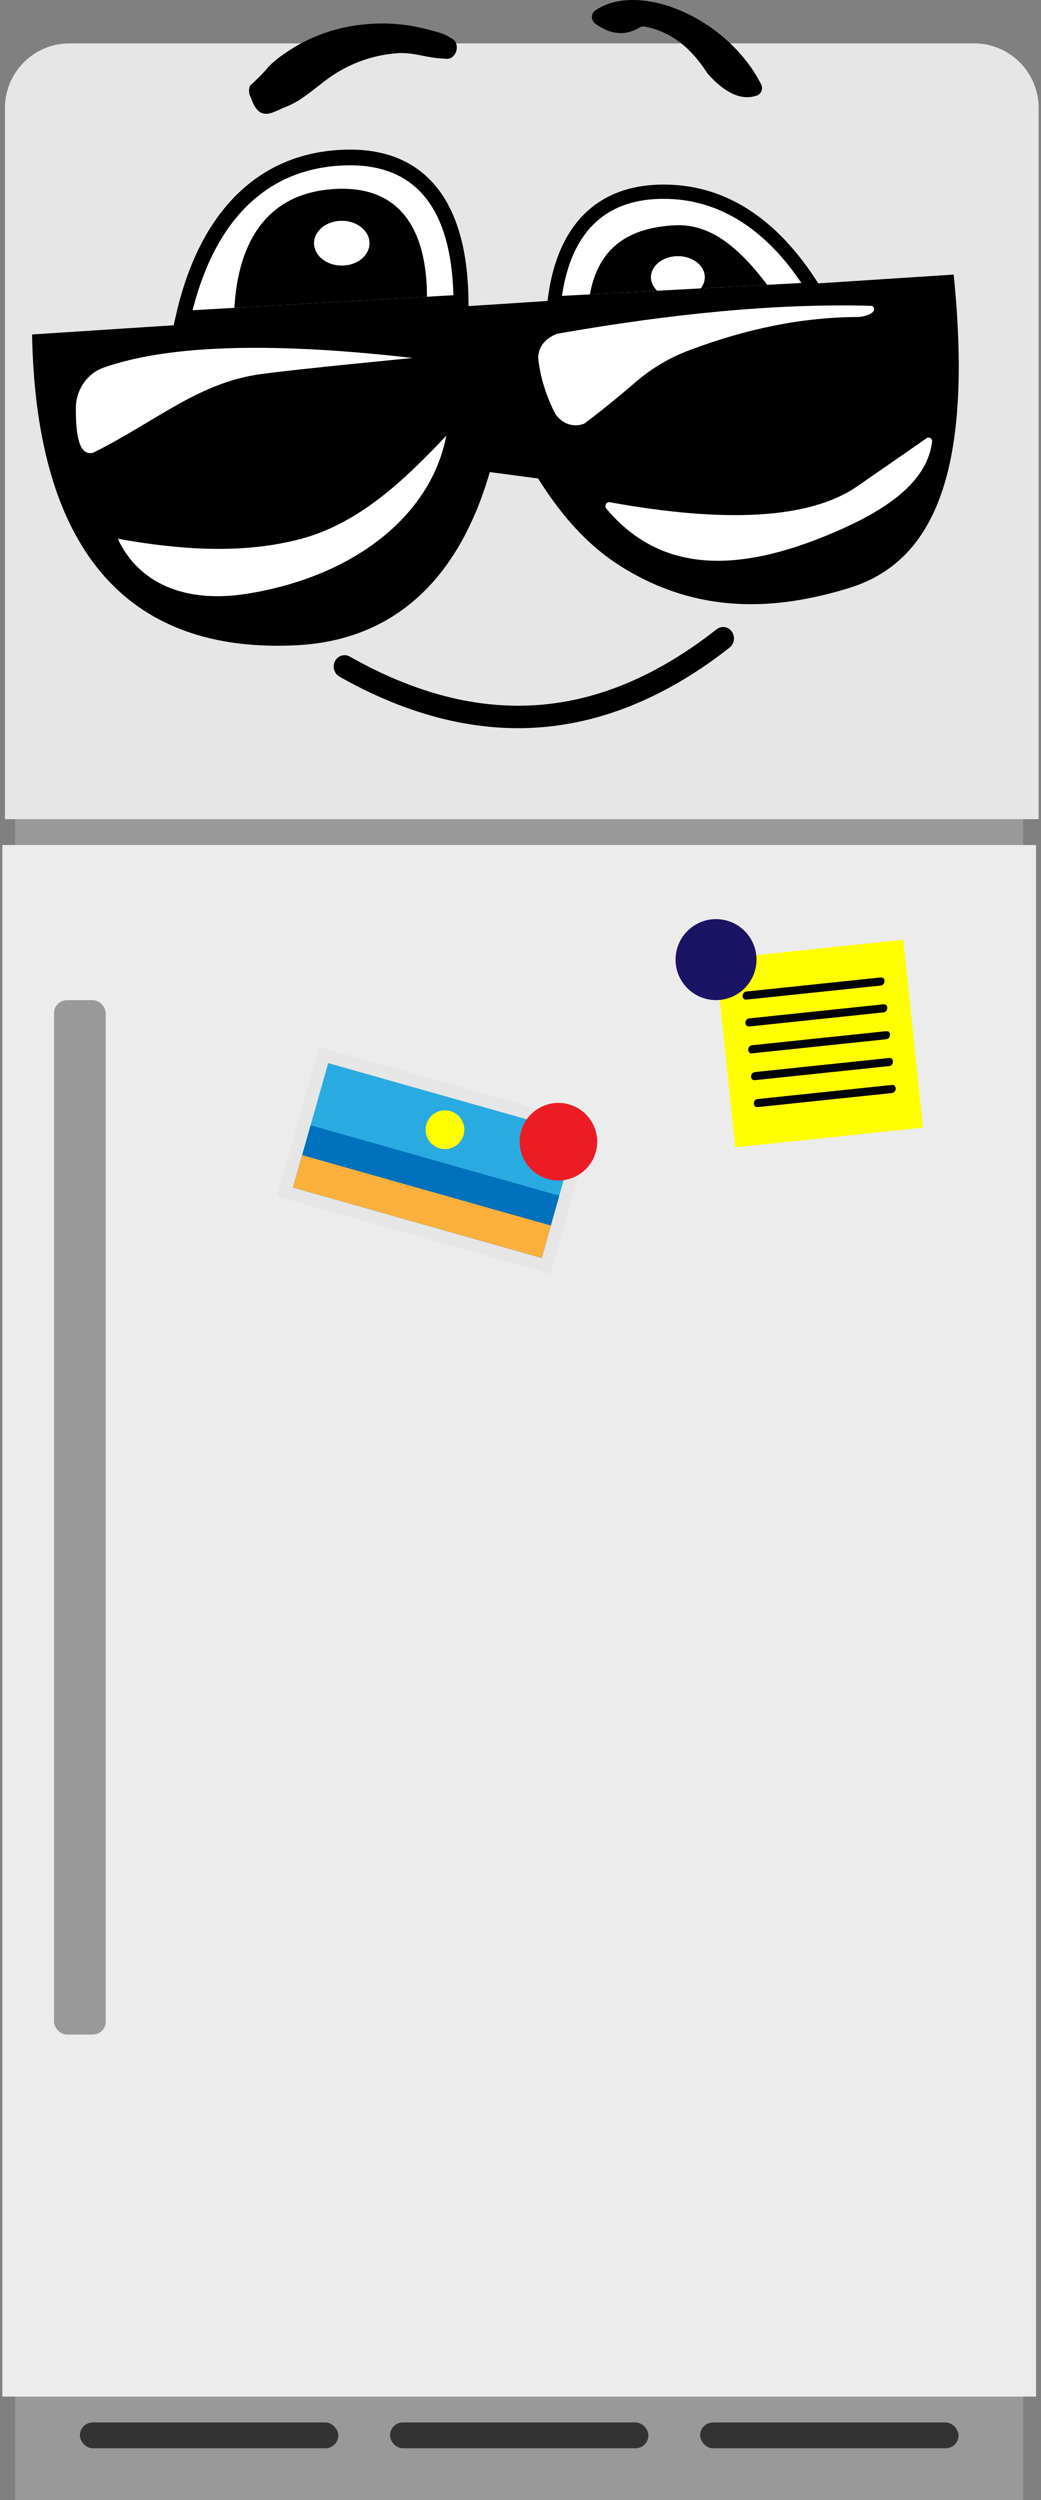 <?xml version="1.0" encoding="UTF-8" standalone="no"?>
<svg
   xmlns:dc="http://purl.org/dc/elements/1.1/"
   xmlns:cc="http://creativecommons.org/ns#"
   xmlns:rdf="http://www.w3.org/1999/02/22-rdf-syntax-ns#"
   xmlns:svg="http://www.w3.org/2000/svg"
   xmlns="http://www.w3.org/2000/svg"
   xmlns:sodipodi="http://sodipodi.sourceforge.net/DTD/sodipodi-0.dtd"
   xmlns:inkscape="http://www.inkscape.org/namespaces/inkscape"
   id="Layer_1"
   data-name="Layer 1"
   viewBox="0 0 400 960"
   version="1.1"
   sodipodi:docname="fridge-2827034.svg"
   inkscape:version="0.92.2 (5c3e80d, 2017-08-06)"
   width="400"
   height="960">
  <rect x="0" y="0" width="400" height="960" fill="#808080" stroke="none"/>
  <sodipodi:namedview
     pagecolor="#ffffff"
     bordercolor="#666666"
     borderopacity="1"
     objecttolerance="10"
     gridtolerance="10"
     guidetolerance="10"
     inkscape:pageopacity="0"
     inkscape:pageshadow="2"
     inkscape:window-width="1854"
     inkscape:window-height="1051"
     id="namedview51"
     showgrid="false"
     inkscape:zoom="0.70264084"
     inkscape:cx="-81.25639"
     inkscape:cy="470.68391"
     inkscape:window-x="66"
     inkscape:window-y="0"
     inkscape:window-maximized="1"
     inkscape:current-layer="Layer_1" />
  <defs
     id="defs4">
    <style
       id="style2">.cls-1{fill:#999;}.cls-2{fill:#ccc;}.cls-3{fill:#333;}.cls-4{fill:#e6e6e6;}.cls-5{fill:#29abe2;}.cls-6{fill:#0071bc;}.cls-7{fill:#ff0;}.cls-8{fill:#fbb03b;}.cls-9{fill:#ed1c24;}.cls-10{fill:#3fa9f5;}.cls-11{fill:#1b1464;}</style>
  </defs>
  <title
     id="title6">Fridge</title>
  <g
     id="g191"
     transform="matrix(0.993,0,0,0.993,0.905,16.659)">
    <path
       id="path8"
       transform="translate(-399.5,-125)"
       d="m 794.5,1075 h -390 V 150 a 25,25 0 0 1 25,-25 h 340 a 25,25 0 0 1 25,25 z"
       class="cls-1"
       inkscape:connector-curvature="0"
       style="fill:#999999" />
    <path
       style="fill:#e6e6e6"
       transform="translate(-399.5,-125)"
       id="path10"
       d="m 800.5,425 h -400 V 150 a 25,25 0 0 1 25,-25 h 350 a 25,25 0 0 1 25,25 z"
       class="cls-2"
       inkscape:connector-curvature="0" />
    <rect
       style="fill:#ececec"
       id="rect12"
       height="600"
       width="400"
       y="310"
       class="cls-2"
       x="0" />
    <rect
       id="rect14"
       ry="5"
       rx="5"
       height="10"
       width="100"
       y="920"
       x="150"
       class="cls-3"
       style="fill:#333333" />
    <rect
       id="rect16"
       ry="5"
       rx="5"
       height="10"
       width="100"
       y="920"
       x="30"
       class="cls-3"
       style="fill:#333333" />
    <rect
       id="rect18"
       ry="5"
       rx="5"
       height="10"
       width="100"
       y="920"
       x="270"
       class="cls-3"
       style="fill:#333333" />
    <rect
       id="rect22"
       ry="5"
       rx="5"
       height="400"
       width="20"
       y="370"
       x="20"
       class="cls-1"
       style="fill:#999999" />
    <g
       transform="translate(5.979,313.623)"
       id="g99">
      <rect
         style="fill:#e6e6e6"
         class="cls-4"
         x="530.89"
         y="188.36"
         width="60"
         height="110"
         transform="rotate(-74.2,278.517,444.974)"
         id="rect24" />
      <rect
         style="fill:#29abe2"
         class="cls-5"
         x="535.89"
         y="193.36"
         width="50"
         height="100"
         transform="rotate(-74.2,278.517,444.974)"
         id="rect26" />
      <rect
         style="fill:#0071bc"
         class="cls-6"
         x="544.99"
         y="205.39"
         width="25"
         height="100"
         transform="rotate(-74.2,275.114,457.003)"
         id="rect28" />
      <circle
         style="fill:#ffff00"
         class="cls-7"
         cx="564.78"
         cy="231.47"
         r="7.5"
         transform="rotate(-74.2,282.399,433.08)"
         id="circle30" />
      <rect
         style="fill:#fbb03b"
         class="cls-8"
         x="549.36"
         y="211.16"
         width="13"
         height="100"
         transform="rotate(-74.2,273.483,462.774)"
         id="rect32" />
      <circle
         style="fill:#ed1c24"
         class="cls-9"
         cx="608.68"
         cy="236.1"
         r="15"
         transform="rotate(-74.2,326.297,437.711)"
         id="circle34" />
    </g>
    <rect
       id="rect36"
       transform="rotate(-5.99)"
       height="73.071"
       width="73.071"
       y="381.104"
       x="237.501"
       class="cls-10"
       style="fill:#ffff00;stroke-width:1.044" />
    <path
       style="stroke-width:1.044"
       id="path38"
       d="m 342.001,381.978 -51.907,5.447 c -1.979,0.205 -1.978,3.35 0.026,3.13 l 51.907,-5.447 c 1.978,-0.205 1.978,-3.35 -0.026,-3.13 z"
       inkscape:connector-curvature="0" />
    <path
       style="stroke-width:1.044"
       id="path40"
       d="m 340.915,371.593 -51.907,5.447 c -1.979,0.205 -1.978,3.35 0.026,3.13 l 51.907,-5.447 c 1.978,-0.205 1.978,-3.35 -0.026,-3.13 z"
       inkscape:connector-curvature="0" />
    <path
       style="stroke-width:1.044"
       id="path42"
       d="m 339.828,361.208 -51.907,5.447 c -1.978,0.205 -1.978,3.35 0.026,3.13 l 51.934,-5.429 c 1.978,-0.205 1.978,-3.35 -0.026,-3.13 z"
       inkscape:connector-curvature="0" />
    <path
       style="stroke-width:1.044"
       id="path44"
       d="m 343.1,392.355 -51.907,5.447 c -1.979,0.205 -1.978,3.35 0.026,3.13 l 51.907,-5.447 c 1.978,-0.205 1.978,-3.35 -0.026,-3.13 z"
       inkscape:connector-curvature="0" />
    <path
       style="stroke-width:1.044"
       id="path46"
       d="m 344.175,402.781 -51.907,5.447 c -1.978,0.205 -1.978,3.35 0.026,3.13 l 51.907,-5.447 c 1.979,-0.205 1.978,-3.35 -0.026,-3.13 z"
       inkscape:connector-curvature="0" />
    <circle
       id="circle48"
       transform="rotate(9.81)"
       r="15.658"
       cy="302.082"
       cx="332.49"
       class="cls-11"
       style="fill:#1b1464;stroke-width:1.044" />
    <g
       id="g82"
       transform="matrix(0.168,0,0,0.176,4.819,-22.032)">
      <path
         d="m 1159.2,1629.8 c -134.01,0 -272.17,-37.984 -411.52,-113.25 -12.181,-6.579 -16.722,-21.785 -10.143,-33.966 6.58,-12.184 21.792,-16.709 33.966,-10.143 299.3,161.66 575.66,142.08 844.85,-59.876 11.07,-8.31 26.785,-6.064 35.092,5.009 8.307,11.073 6.064,26.785 -5.009,35.092 -139.41,104.59 -284.96,163.47 -432.61,175.01 -18.123,1.417 -36.347,2.123 -54.629,2.123 z"
         id="path2"
         inkscape:connector-curvature="0" />
      <path
         d="m 39.78,764.75 2122.7,-131.59 c 47.457,445.62 -52.643,633.08 -240.47,688.52 -171.2,50.527 -349.26,57.615 -524.02,-46.214 -86.143,-51.179 -145.81,-123.29 -192.69,-194.26 l -111.23,-14.099 c -71.173,234.84 -219.84,370.46 -448.05,380.68 -421.53,18.887 -597.99,-251.91 -606.27,-683.03 z"
         id="path4"
         inkscape:connector-curvature="0" />
      <path
         d="m 237.17,1213.6 c 141.65,24.198 287.73,34.726 422.98,0 134.22,-34.461 238.9,-130.56 333.68,-226.37 -34.987,174.41 -210.45,308.75 -457.44,347 C 392.35,1356.538 285,1311.573 237.17,1213.6 Z"
         id="path6"
         inkscape:connector-curvature="0"
         style="fill:#ffffff" />
      <path
         d="m 204.26,837.69 c 176.56,-59.637 457.13,-49.183 712.03,-21.246 0,0 -261.71,23.997 -348.57,35.248 -145.65,18.868 -240.21,103.13 -387.73,173.11 -30.905,6.921 -39.748,-35.375 -39.393,-98.191 0.227,-40.122 25.648,-76.081 63.661,-88.92 z"
         id="path8-3"
         inkscape:connector-curvature="0"
         style="fill:#ffffff" />
      <path
         d="m 1205.3,814.88 c 1.588,-23.252 15.356,-40.879 43.865,-51.698 258.78,-43.354 502.22,-67.127 722.56,-61.396 6.407,0.167 9.987,7.91 5.607,12.589 -5.956,6.362 -17.272,10.392 -34.172,11.992 -128.3,0.154 -258.91,25.834 -391.53,73.768 -44.231,15.987 -85.469,39.356 -121.78,69.248 -39.867,32.821 -79.246,63.38 -118.03,91.189 -0.199,0.076 -0.398,0.152 -0.597,0.228 -26.397,9.989 -56.22,-1.82 -69.17,-26.899 -19.553,-37.867 -32.272,-77.426 -36.762,-119.02 z"
         id="path10-6"
         inkscape:connector-curvature="0"
         style="fill:#ffffff" />
      <path
         d="m 1362.5,1147.5 c -5.35,-6.082 -0.015,-15.519 7.966,-14.14 272.23,47.034 460.54,35.324 567.49,-33.341 l 162.24,-107.36 c 5.839,-3.864 13.45,0.963 12.555,7.908 -11.795,91.521 -110.82,156.05 -256.78,211.2 -205.22,77.532 -373.47,72.155 -493.47,-64.27 z"
         id="path12"
         inkscape:connector-curvature="0"
         style="fill:#ffffff" />
      <path
         d="m 541.61,218.01 c 7.777,-5.923 29.459,-26.064 37.557,-35.641 15.291,-17.533 35.682,-31.07 55.316,-43.191 51.382,-31.846 111.98,-50.842 172.18,-55.862 47.793,-4.499 93.711,-0.939 140.22,10.286 17.421,4.564 41.592,8.787 56.438,19.237 26.943,10.6 13.751,52.249 -14.224,45.702 -35.393,-0.044 -70.186,-14.241 -106.89,-11.86 -50.427,3.402 -97.409,17.847 -141.11,43.272 -38.678,22.506 -75.419,60.055 -117.26,74.879 -10.798,3.787 -26.307,11.9 -36.393,14.084 -28.931,6.265 -37.466,-19.13 -44.777,-36.885 -0.031,-0.076 -6.266,-8.355 -1.044,-24.021 z"
         id="path14"
         inkscape:connector-curvature="0" />
      <path
         d="m 1336.9,52.891 c 98.718,-65.317 303,14.1 382.04,162.1 5.067,9.487 0.494,21.385 -9.716,24.766 -34.849,11.538 -72.467,-4.416 -112.8,-47.313 -0.66,-0.702 -1.269,-1.478 -1.804,-2.28 -36.664,-55.003 -83.502,-91.181 -144.07,-101.95 -3.861,-0.686 -7.87,0.046 -11.274,1.994 -35.741,20.463 -69.627,14.209 -102.37,-8.464 -10.121,-7.008 -10.269,-22.062 0,-28.856 z"
         id="path16"
         inkscape:connector-curvature="0" />
      <path
         d="m 409.4,711.54 0.407,-0.031 c 0.47,-2.287 0.971,-4.543 1.473,-6.799 -0.658,2.256 -1.285,4.543 -1.88,6.83 z M 744.74,444.62 C 580.84,449.852 514.08,561.74 505.62,706.24 L 949.5,681.832 c -0.407,-145.07 -59.906,-241.85 -204.75,-237.21 z m 8.365,168.69 c -35.186,0 -63.728,-21.995 -63.728,-49.097 0,-27.102 28.543,-49.097 63.728,-49.097 35.186,0 63.698,21.995 63.698,49.097 0,27.102 -28.512,49.097 -63.698,49.097 z"
         id="path18"
         inkscape:connector-curvature="0" />
      <path
         d="m 753.11,515.13 c 35.186,0 63.698,21.995 63.698,49.097 0,27.102 -28.512,49.097 -63.698,49.097 -35.186,0 -63.729,-21.995 -63.729,-49.097 -10e-5,-27.102 28.543,-49.097 63.729,-49.097 z"
         id="path20"
         inkscape:connector-curvature="0"
         style="fill:#ffffff" />
      <path
         d="m 1010.3,678.49 -60.752,3.353 c -0.407,-145.07 -59.906,-241.85 -204.75,-237.21 -163.9,5.232 -230.66,117.12 -239.12,261.62 l -95.813,5.264 c 0.47,-2.287 0.971,-4.543 1.473,-6.799 55.05,-199.24 175.8,-306.8 350.63,-311.5 3.447,-0.094 6.862,-0.156 10.214,-0.156 152.74,1e-4 232.8,96.032 238.12,285.43 z"
         id="path22"
         inkscape:connector-curvature="0"
         style="fill:#ffffff" />
      <path
         d="m 1045,694.69 c -0.564,-104.59 -22.496,-186.36 -65.139,-243.07 -46.434,-61.724 -116.34,-93.024 -207.73,-93.024 -3.666,0 -7.394,0.063 -11.154,0.156 -97.034,2.632 -179.88,34.747 -246.14,95.468 -68.334,62.601 -116.96,154.06 -144.56,271.9 l -5.263,22.371 585.22,-32.178 94.872,-5.232 -0.094,-16.386 z m -95.5,-12.846 -443.88,24.408 -95.813,5.264 -0.407,0.031 c 0.595,-2.287 1.222,-4.574 1.88,-6.83 55.05,-199.24 175.8,-306.8 350.63,-311.5 3.447,-0.094 6.862,-0.156 10.214,-0.156 152.74,0 232.8,96.032 238.12,285.43 l -60.752,3.353 z"
         id="path24"
         inkscape:connector-curvature="0" />
      <path
         d="m 1579.7,663.54 c 5.984,-7.081 9.431,-15.509 9.431,-24.502 0,-25.536 -27.698,-46.246 -61.88,-46.246 -34.182,0 -61.88,20.71 -61.88,46.246 0,11.311 5.452,21.65 14.475,29.64 l -155.41,8.021 c 17.076,-89.891 73.849,-146.13 195.76,-152.02 80.773,-3.917 146.76,47.248 212.87,131 l -153.37,7.864 z"
         id="path26"
         inkscape:connector-curvature="0" />
      <path
         d="m 1589.1,639.04 c 0,8.992 -3.446,17.42 -9.431,24.502 l -99.854,5.138 c -9.024,-7.99 -14.475,-18.329 -14.475,-29.64 0,-25.536 27.698,-46.246 61.88,-46.246 34.182,0 61.88,20.71 61.88,46.246 z"
         id="path28"
         inkscape:connector-curvature="0"
         style="fill:#ffffff" />
      <path
         d="m 1807.1,651.86 -74.006,3.823 c -66.11,-83.75 -132.09,-134.91 -212.87,-131 -121.91,5.89 -178.69,62.131 -195.76,152.02 l -64.23,3.29 c 21.556,-138.46 97.41,-210.17 225.65,-213.15 2.882,-0.062 5.765,-0.094 8.648,-0.094 107.25,0 201.78,46.81 281.86,139.36 10.935,14.444 21.18,29.734 30.705,45.744 z"
         id="path30"
         inkscape:connector-curvature="0"
         style="fill:#ffffff" />
      <path
         d="M 1853.7,657.25 C 1755.538,506.83 1631.56,432.1 1485.11,435.51 c -73.223,1.723 -132.6,24.47 -176.49,67.677 -44.742,44.021 -72.345,108.47 -82.058,191.59 l -2.131,18.423 644.15,-33.18 -14.883,-22.778 z m -46.621,-5.389 -74.006,3.823 -153.37,7.864 -99.854,5.138 -155.41,8.021 -64.23,3.29 c 21.556,-138.46 97.41,-210.17 225.65,-213.15 2.882,-0.062 5.765,-0.094 8.648,-0.094 107.25,0 201.78,46.81 281.86,139.36 12.188,14.099 24.063,29.264 35.593,45.494 l -4.888,0.251 z"
         id="path32"
         inkscape:connector-curvature="0" />
    </g>
  </g>
</svg>
